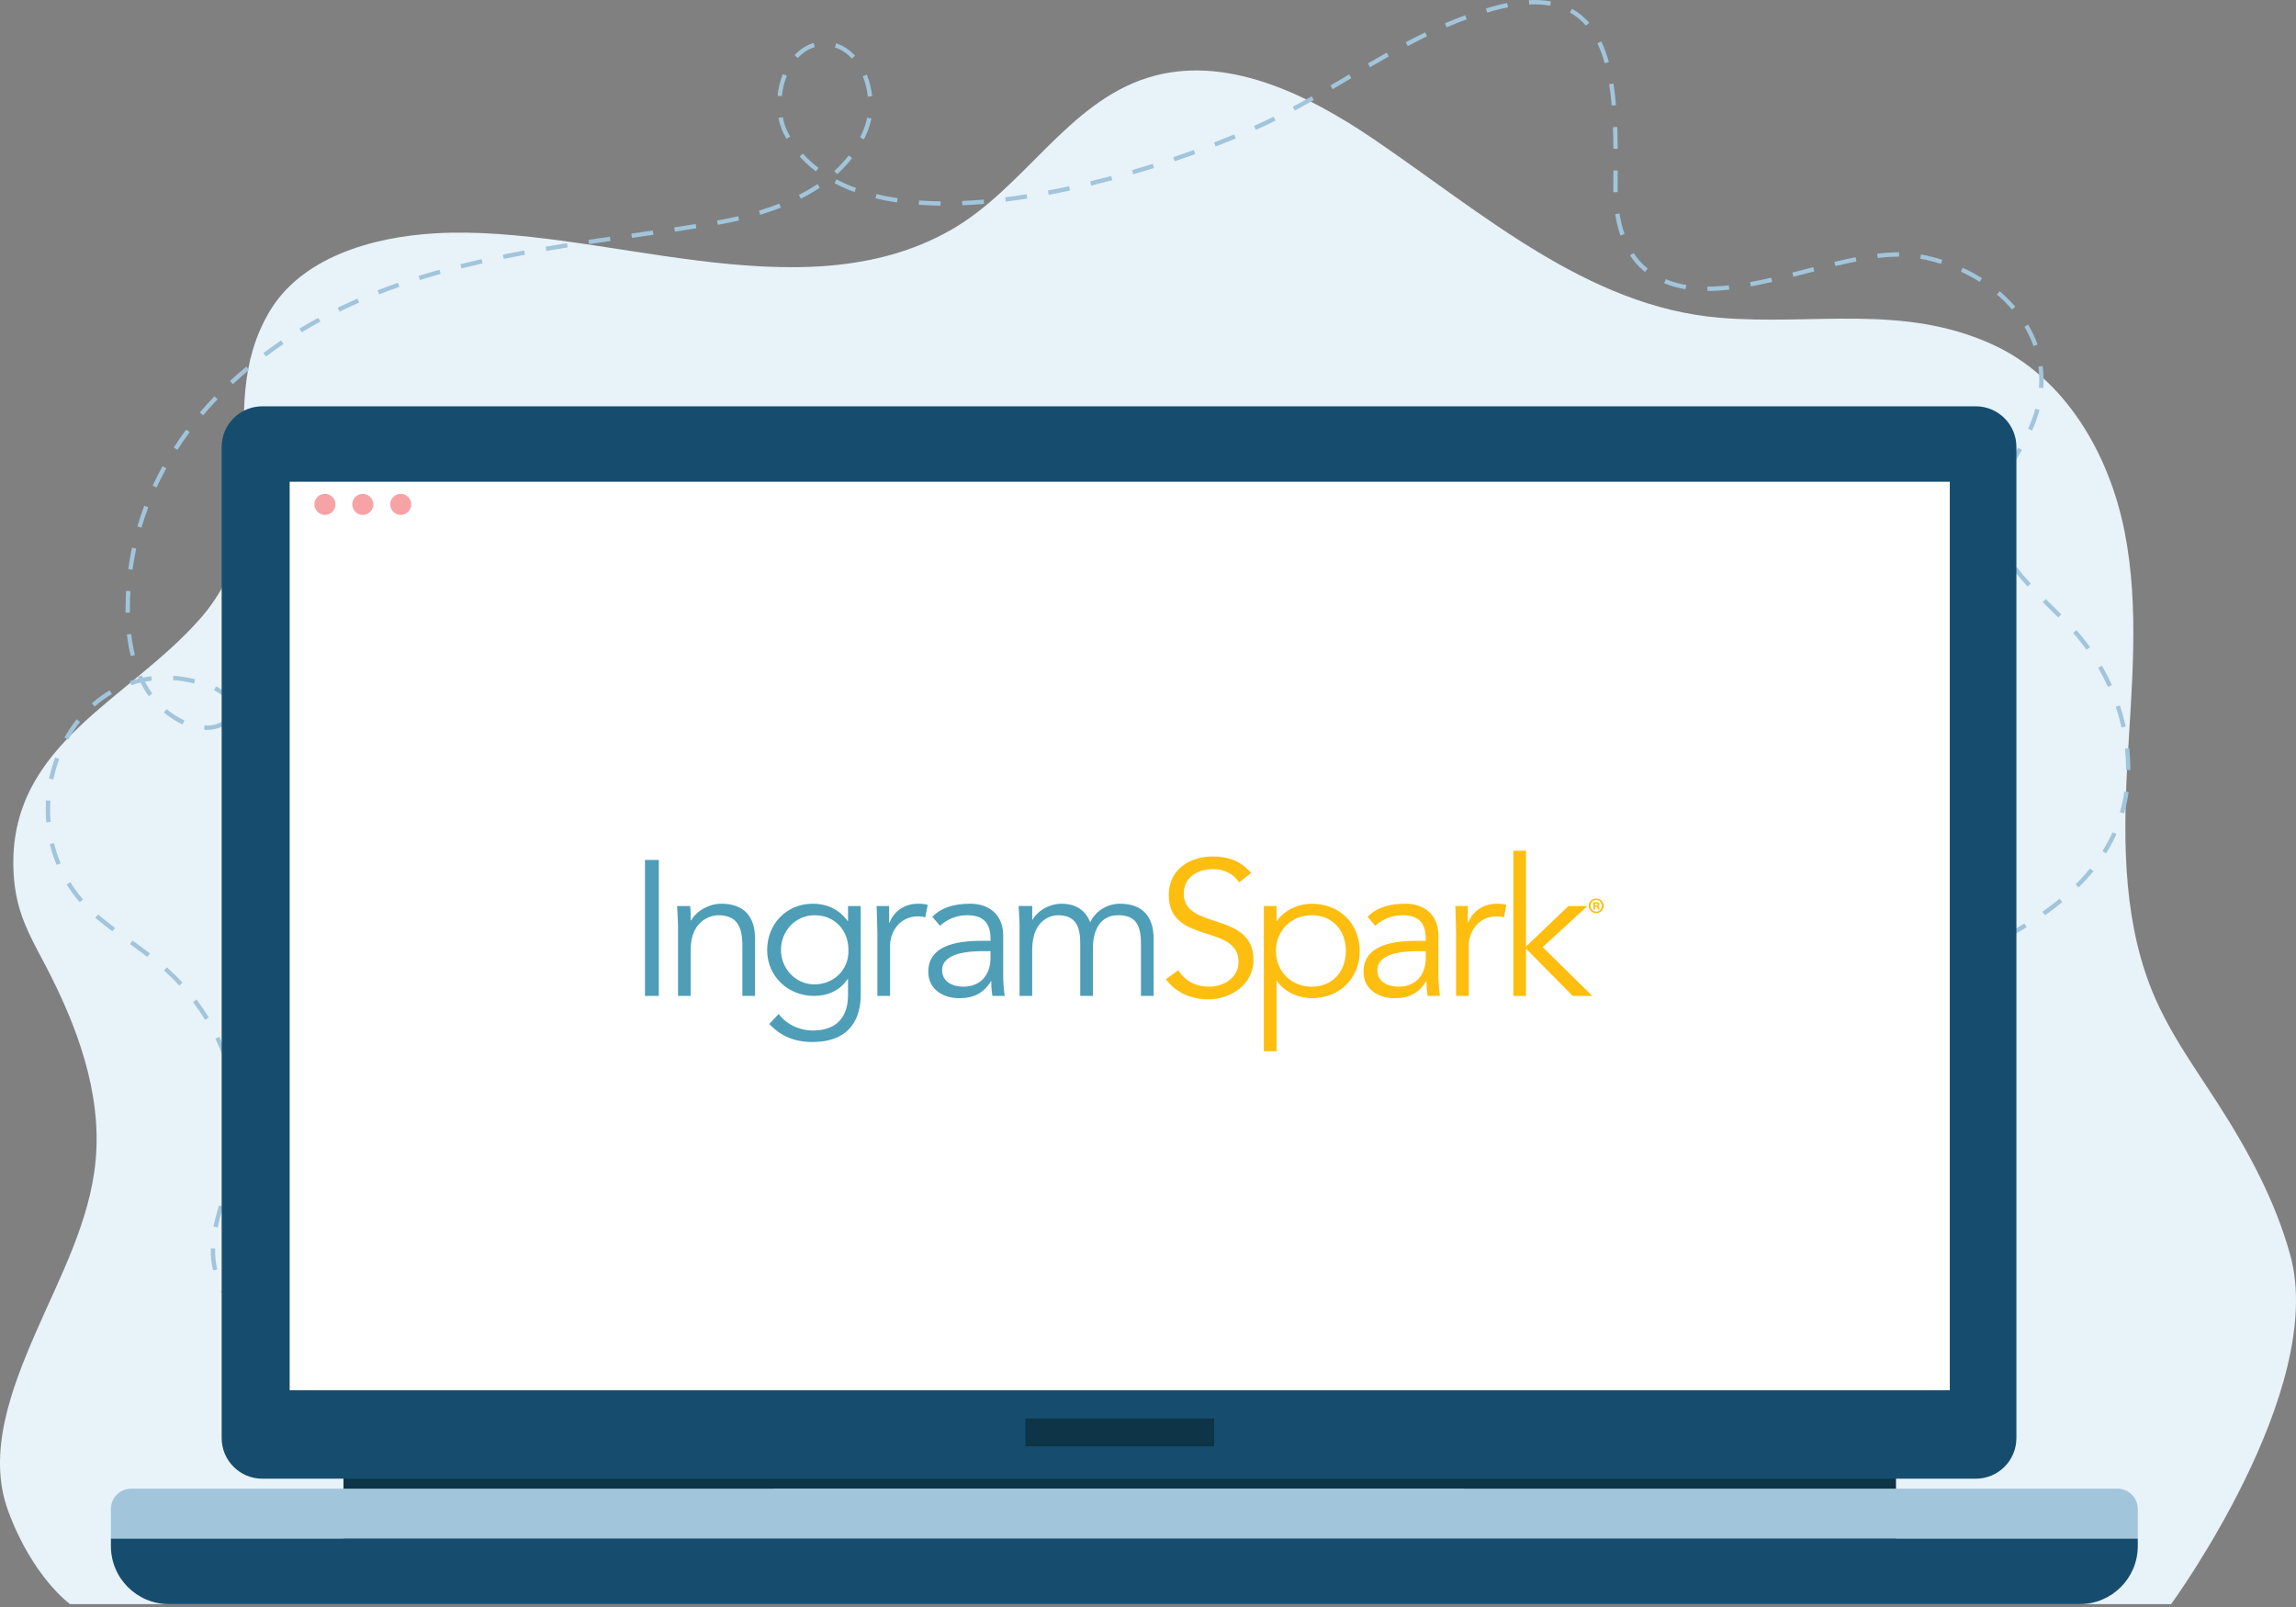 <svg width="500" height="350" viewBox="0 0 500 350" fill="none" xmlns="http://www.w3.org/2000/svg">
<rect x="0" y="0" width="500" height="350" fill="#808080" stroke="none"/>
<g clip-path="url(#clip0_105_69)">
<path d="M478.821 233.993C475.339 228.684 471.94 223.326 469.394 217.547C462.467 201.82 462.323 184.11 463.237 167.016C464.152 149.923 465.996 132.621 462.677 115.813C459.359 99.004 449.845 82.318 433.949 75.047C414.367 66.09 394.957 70.934 374.419 69.2C345.717 66.776 322.712 46.306 299.074 30.255C284.59 20.421 266.704 11.649 249.909 16.938C232.426 22.442 222.954 41.03 207.096 50.074C174.035 68.935 130.407 48.757 94.792 50.814C80.797 51.622 65.504 56.167 58.574 68.045C45.793 89.949 62.065 113.689 43.628 134.704C28.086 152.418 2.601 161.847 2.902 188.348C2.94 191.633 3.352 194.928 4.299 198.082C5.583 202.358 7.819 206.29 9.896 210.259C16.799 223.448 22.197 238.022 20.822 252.769C19.589 266.006 13.051 278.114 7.731 290.353C2.411 302.591 -2.834 316.537 1.764 329.035C7.118 343.58 15.256 349.372 15.256 349.372H472.806C472.806 349.372 506.839 302.775 498.758 273.381C495.53 261.636 489.654 250.737 483.034 240.433C481.651 238.279 480.229 236.14 478.821 233.995V233.993Z" fill="#E8F2F9"/>
<path d="M76.824 295.113C75.071 295.036 73.521 294.929 72.086 294.785L72.179 293.847C73.596 293.988 75.128 294.095 76.864 294.17L76.822 295.113H76.824ZM67.373 294.117C65.737 293.805 64.178 293.411 62.741 292.943L63.033 292.045C64.433 292.498 65.954 292.884 67.55 293.187L67.373 294.115V294.117ZM58.311 291.117C57.211 290.552 56.15 289.913 55.161 289.217C54.853 289.003 54.55 288.777 54.253 288.547L54.833 287.8C55.116 288.022 55.409 288.237 55.703 288.445C56.657 289.116 57.68 289.731 58.743 290.276L58.311 291.117V291.117ZM50.782 285.215C49.728 283.966 48.822 282.622 48.089 281.221L48.926 280.785C49.626 282.126 50.492 283.41 51.501 284.606L50.779 285.215H50.782ZM46.394 276.702C46.225 275.991 46.099 275.265 46.019 274.548C45.94 273.842 45.9 273.111 45.9 272.376C45.9 272.217 45.9 272.057 45.904 271.898L46.847 271.92C46.843 272.073 46.843 272.223 46.843 272.376C46.843 273.078 46.881 273.773 46.956 274.444C47.031 275.123 47.151 275.81 47.31 276.485L46.391 276.702H46.394ZM47.407 267.324L46.482 267.133C46.761 265.781 47.131 264.359 47.684 262.524L48.587 262.796C48.043 264.603 47.68 266 47.405 267.324H47.407ZM49.993 258.291L49.09 258.014C49.444 256.859 49.9 255.335 50.264 253.781L50.33 253.496L51.251 253.704C51.229 253.801 51.207 253.898 51.184 253.996C50.815 255.577 50.354 257.122 49.996 258.291H49.993ZM52.019 248.99L51.08 248.895C51.213 247.58 51.282 246.238 51.282 244.908C51.282 244.684 51.282 244.46 51.277 244.237L52.223 244.221C52.227 244.449 52.229 244.68 52.229 244.91C52.229 246.271 52.161 247.646 52.023 248.992L52.019 248.99ZM50.93 239.583C50.728 238.056 50.436 236.512 50.064 234.996L50.981 234.77C51.362 236.32 51.66 237.898 51.866 239.459L50.93 239.583ZM48.709 230.528C48.185 229.076 47.576 227.628 46.898 226.22L47.748 225.81C48.439 227.245 49.061 228.724 49.595 230.207L48.707 230.528H48.709ZM384.814 225.883L384.524 224.984C386.009 224.504 387.517 224.006 389.003 223.506L389.304 224.4C387.816 224.903 386.304 225.401 384.814 225.883V225.883ZM393.774 222.861L393.461 221.971C394.929 221.455 396.421 220.922 397.903 220.382L398.226 221.269C396.742 221.812 395.246 222.348 393.776 222.864L393.774 222.861ZM44.667 222.115C43.858 220.791 42.975 219.489 42.041 218.25L42.796 217.681C43.75 218.947 44.651 220.273 45.475 221.624L44.669 222.115H44.667ZM402.656 219.616L402.322 218.732C403.774 218.181 405.253 217.61 406.721 217.032L407.066 217.911C405.596 218.491 404.113 219.064 402.656 219.616V219.616ZM411.454 216.151L411.098 215.276C412.552 214.683 414.018 214.072 415.452 213.465L415.82 214.335C414.383 214.944 412.913 215.555 411.454 216.151V216.151ZM39.05 214.659C38.151 213.682 37.203 212.737 36.231 211.847C36.061 211.692 35.891 211.537 35.718 211.384L36.347 210.678C36.522 210.835 36.696 210.992 36.871 211.15C37.863 212.057 38.831 213.023 39.747 214.019L39.052 214.659H39.05ZM420.164 212.467L419.785 211.601C421.226 210.97 422.674 210.326 424.093 209.684L424.483 210.545C423.062 211.189 421.607 211.836 420.164 212.467ZM428.778 208.568L428.377 207.714L428.473 207.669C429.969 206.97 431.326 206.314 432.617 205.668L433.04 206.514C431.74 207.162 430.377 207.82 428.873 208.526L428.778 208.57V208.568ZM32.094 208.413C30.829 207.446 29.528 206.505 28.303 205.621L28.855 204.855C30.086 205.743 31.394 206.688 32.667 207.663L32.094 208.413V208.413ZM437.242 204.317L436.788 203.489C438.214 202.71 439.582 201.92 440.857 201.138L441.351 201.944C440.063 202.732 438.681 203.531 437.242 204.317V204.317ZM24.478 202.836C23.222 201.898 22.142 201.052 21.179 200.248C21.035 200.129 20.891 200.007 20.75 199.885L21.365 199.17C21.502 199.287 21.642 199.407 21.781 199.522C22.733 200.315 23.798 201.151 25.04 202.079L24.476 202.836H24.478ZM445.329 199.34L444.787 198.568C446.104 197.645 447.362 196.693 448.524 195.738L449.124 196.469C447.944 197.439 446.667 198.404 445.329 199.34ZM17.364 196.502C16.319 195.287 15.365 193.987 14.53 192.641L15.334 192.143C16.142 193.449 17.068 194.709 18.082 195.887L17.367 196.502H17.364ZM452.666 193.281L452.002 192.61C453.134 191.492 454.19 190.33 455.142 189.156L455.875 189.752C454.9 190.952 453.82 192.141 452.666 193.281V193.281ZM12.332 188.381C11.721 186.916 11.221 185.384 10.842 183.827L11.761 183.606C12.126 185.114 12.611 186.597 13.204 188.018L12.332 188.381V188.381ZM458.646 185.871L457.845 185.37C458.671 184.047 459.41 182.667 460.039 181.268L460.9 181.656C460.251 183.092 459.494 184.511 458.646 185.869V185.871ZM10.076 179.101C10.001 178.206 9.961 177.296 9.961 176.393C9.961 175.704 9.983 175.005 10.027 174.314L10.97 174.374C10.928 175.045 10.906 175.724 10.906 176.393C10.906 177.267 10.944 178.153 11.017 179.021L10.076 179.101V179.101ZM462.554 177.168L461.646 176.907C462.071 175.437 462.399 173.907 462.62 172.357L463.555 172.492C463.327 174.084 462.99 175.658 462.552 177.17L462.554 177.168ZM11.608 169.771L10.685 169.574C11.019 168.011 11.469 166.466 12.024 164.98L12.91 165.31C12.37 166.753 11.934 168.255 11.608 169.771V169.771ZM463.924 167.725L462.979 167.714C462.979 167.553 462.981 167.389 462.981 167.227C462.981 165.855 462.906 164.451 462.755 163.056L463.694 162.954C463.847 164.382 463.924 165.819 463.924 167.225C463.924 167.391 463.924 167.557 463.922 167.725H463.924ZM14.856 161.095L14.032 160.634C14.82 159.224 15.717 157.884 16.698 156.654L17.437 157.242C16.488 158.436 15.62 159.731 14.856 161.097V161.095ZM45.032 158.969C44.888 158.969 44.744 158.965 44.602 158.958L44.481 158.952L44.543 158.008L44.656 158.015C44.779 158.022 44.906 158.026 45.032 158.026C46.418 158.026 47.791 157.614 48.703 156.924L49.274 157.676C48.187 158.5 46.642 158.971 45.034 158.971L45.032 158.969ZM461.998 158.449C461.666 156.946 461.245 155.431 460.75 153.948L461.646 153.649C462.153 155.164 462.583 156.711 462.921 158.245L462 158.449H461.998ZM39.765 157.763C38.337 157.127 36.962 156.253 35.68 155.164L36.291 154.444C37.505 155.476 38.802 156.301 40.148 156.899L39.765 157.763V157.763ZM20.623 153.882L19.999 153.173C21.217 152.102 22.525 151.154 23.889 150.355L24.367 151.17C23.054 151.938 21.797 152.85 20.625 153.882H20.623ZM49.759 153.273C49.312 152.168 48.198 151.125 46.626 150.335L47.051 149.491C48.827 150.384 50.1 151.601 50.633 152.919L49.759 153.273V153.273ZM32.408 151.619C31.731 150.689 31.122 149.697 30.599 148.668C29.911 148.829 29.231 149.024 28.562 149.25L28.259 148.356C28.888 148.143 29.53 147.957 30.179 147.798C30.123 147.678 30.07 147.559 30.017 147.441L30.88 147.061C30.958 147.238 31.038 147.413 31.119 147.587C31.724 147.466 32.333 147.366 32.946 147.293L33.061 148.229C32.556 148.291 32.054 148.369 31.556 148.464C32.029 149.37 32.572 150.242 33.17 151.063L32.406 151.619H32.408ZM459.043 149.598C458.405 148.183 457.688 146.782 456.913 145.435L457.732 144.964C458.522 146.337 459.253 147.765 459.904 149.208L459.043 149.595V149.598ZM42.26 148.856C40.724 148.477 39.183 148.229 37.682 148.121L37.75 147.18C39.304 147.291 40.898 147.548 42.486 147.939L42.26 148.856V148.856ZM28.476 142.898C28.106 141.424 27.823 139.841 27.633 138.191L28.571 138.085C28.755 139.693 29.032 141.236 29.39 142.668L28.474 142.898H28.476ZM454.382 141.508C453.468 140.235 452.487 139.006 451.467 137.857L452.173 137.231C453.216 138.404 454.218 139.657 455.151 140.957L454.382 141.508ZM448.216 134.472C447.623 133.881 447.021 133.29 446.417 132.699C445.896 132.187 445.372 131.674 444.851 131.158L445.515 130.487C446.036 131.003 446.556 131.514 447.076 132.023C447.683 132.619 448.285 133.21 448.881 133.803L448.214 134.472H448.216ZM27.343 133.436C27.338 133.175 27.338 132.913 27.338 132.652C27.338 131.802 27.358 130.914 27.396 130.013C27.413 129.566 27.438 129.123 27.464 128.68L28.407 128.738C28.381 129.174 28.359 129.612 28.339 130.051C28.301 130.939 28.284 131.813 28.284 132.65C28.284 132.907 28.284 133.164 28.288 133.42L27.343 133.434V133.436ZM441.546 127.755C440.346 126.451 439.343 125.255 438.48 124.102L439.237 123.537C440.08 124.667 441.063 125.838 442.241 127.117L441.546 127.757V127.755ZM28.863 124.08L27.927 123.954C28.14 122.386 28.414 120.81 28.74 119.271L29.663 119.468C29.34 120.985 29.072 122.537 28.861 124.082L28.863 124.08ZM435.927 120.042C435.165 118.532 434.618 117.002 434.3 115.499L435.223 115.304C435.528 116.75 436.035 118.16 436.77 119.619L435.927 120.044V120.042ZM30.81 114.925L29.904 114.66C30.347 113.147 30.854 111.631 31.41 110.15L32.293 110.482C31.744 111.941 31.246 113.435 30.81 114.923V114.925ZM434.953 110.75L434.012 110.666C434.149 109.14 434.512 107.602 435.117 105.963L436.002 106.291C435.427 107.849 435.083 109.308 434.953 110.752V110.75ZM34.104 106.165L33.247 105.768C33.907 104.345 34.631 102.917 35.399 101.529L36.225 101.987C35.468 103.355 34.755 104.761 34.104 106.165V106.165ZM437.964 102.073L437.133 101.624C437.683 100.61 438.271 99.594 438.843 98.611C439.055 98.243 439.268 97.878 439.48 97.51L440.299 97.982C440.089 98.35 439.874 98.717 439.662 99.085C439.095 100.061 438.508 101.07 437.966 102.073H437.964ZM38.634 97.966L37.841 97.453C38.691 96.14 39.603 94.827 40.555 93.554L41.312 94.119C40.374 95.376 39.473 96.671 38.636 97.966H38.634ZM442.52 93.764L441.661 93.375C442.316 91.927 442.848 90.457 443.24 89.011L444.152 89.257C443.749 90.753 443.2 92.27 442.522 93.764H442.52ZM44.233 90.45L43.513 89.839C44.525 88.648 45.594 87.461 46.695 86.312L47.377 86.965C46.289 88.099 45.233 89.272 44.233 90.45V90.45ZM444.969 84.526L444.028 84.455C444.07 83.886 444.092 83.31 444.092 82.743C444.092 81.772 444.028 80.795 443.902 79.843L444.838 79.719C444.969 80.713 445.035 81.732 445.035 82.743C445.035 83.332 445.013 83.932 444.969 84.526V84.526ZM50.719 83.671L50.075 82.98C51.218 81.915 52.415 80.859 53.635 79.839L54.242 80.563C53.035 81.57 51.851 82.615 50.722 83.669L50.719 83.671ZM57.922 77.647L57.355 76.892C58.606 75.951 59.905 75.026 61.218 74.136L61.747 74.917C60.448 75.796 59.161 76.715 57.924 77.645L57.922 77.647ZM442.826 75.358C442.321 73.927 441.661 72.522 440.864 71.176L441.677 70.695C442.505 72.094 443.191 73.558 443.716 75.046L442.826 75.36V75.358ZM65.701 72.38L65.21 71.574C66.549 70.757 67.933 69.96 69.319 69.201L69.773 70.029C68.4 70.779 67.03 71.572 65.701 72.38ZM73.948 67.87L73.534 67.022C74.15 66.721 74.774 66.424 75.392 66.139C76.198 65.765 77.021 65.395 77.84 65.036L78.219 65.902C77.406 66.256 76.589 66.624 75.79 66.993C75.177 67.277 74.559 67.573 73.948 67.87V67.87ZM438.159 67.418C437.171 66.269 436.062 65.167 434.862 64.146L435.475 63.427C436.711 64.478 437.855 65.614 438.876 66.803L438.159 67.418V67.418ZM82.563 64.106L82.219 63.228C83.663 62.663 85.159 62.109 86.663 61.585L86.975 62.477C85.483 62.999 83.997 63.549 82.565 64.109L82.563 64.106ZM371.842 63.365L371.825 62.419C373.279 62.419 374.842 62.327 376.485 62.145L376.589 63.084C374.911 63.27 373.315 63.365 371.845 63.365H371.842ZM367.042 62.991C365.384 62.712 363.823 62.269 362.406 61.676L362.772 60.806C364.122 61.372 365.612 61.795 367.2 62.061L367.042 62.993V62.991ZM381.289 62.377L381.119 61.45C382.531 61.188 384.037 60.874 385.721 60.484L385.934 61.406C384.236 61.797 382.717 62.116 381.291 62.38L381.289 62.377ZM431.116 61.392C429.821 60.571 428.444 59.82 427.027 59.163L427.425 58.306C428.88 58.981 430.292 59.749 431.623 60.593L431.118 61.39L431.116 61.392ZM91.438 60.998L91.157 60.097C92.632 59.637 94.159 59.183 95.698 58.753L95.953 59.663C94.423 60.09 92.904 60.542 91.438 61V60.998ZM390.535 60.281L390.302 59.367C391.312 59.11 392.319 58.848 393.324 58.589L394.874 58.189L395.109 59.103L393.559 59.504C392.551 59.765 391.542 60.026 390.532 60.283L390.535 60.281ZM358.24 59.222C358.105 59.116 357.972 59.006 357.839 58.895C356.761 57.987 355.796 56.891 354.974 55.638L355.765 55.12C356.535 56.296 357.438 57.323 358.448 58.173C358.574 58.279 358.7 58.381 358.827 58.483L358.24 59.222V59.222ZM100.504 58.456L100.274 57.54C101.764 57.166 103.314 56.798 104.879 56.444L105.087 57.365C103.529 57.717 101.988 58.082 100.504 58.454V58.456ZM399.685 57.958L399.466 57.04C401.19 56.626 402.707 56.291 404.097 56.017L404.279 56.942C402.899 57.215 401.398 57.547 399.685 57.956V57.958ZM422.688 57.476C421.206 57.004 419.685 56.623 418.167 56.344L418.337 55.417C419.894 55.702 421.454 56.094 422.973 56.577L422.688 57.476ZM109.697 56.38L109.508 55.454C111.003 55.151 112.564 54.848 114.151 54.553L114.324 55.481C112.741 55.773 111.184 56.077 109.697 56.38ZM408.908 56.192L408.795 55.255C410.473 55.051 411.985 54.952 413.418 54.952H413.564L413.559 55.897H413.418C412.023 55.897 410.549 55.995 408.908 56.194V56.192ZM118.966 54.657L118.807 53.725C120.299 53.471 121.825 53.221 123.472 52.959L123.62 53.891C121.975 54.153 120.454 54.403 118.966 54.655V54.657ZM128.283 53.174L128.143 52.24C129.702 52.005 131.26 51.777 132.817 51.549L132.952 52.483C131.395 52.709 129.839 52.939 128.283 53.172V53.174ZM137.625 51.81L137.49 50.876L137.579 50.863C139.109 50.644 140.636 50.424 142.162 50.203L142.297 51.137C140.771 51.359 139.242 51.578 137.712 51.797L137.623 51.81H137.625ZM352.88 51.292C352.386 49.86 352.005 48.29 351.746 46.627L352.678 46.481C352.929 48.089 353.296 49.603 353.772 50.982L352.88 51.29V51.292ZM146.973 50.449L146.833 49.514C148.509 49.264 150.032 49.03 151.496 48.797L151.644 49.729C150.178 49.962 148.651 50.196 146.973 50.449V50.449ZM156.309 48.961L156.145 48.031C157.724 47.752 159.273 47.435 160.748 47.09L160.963 48.009C159.47 48.359 157.905 48.678 156.309 48.961V48.961ZM165.556 46.782L165.282 45.879C166.821 45.412 168.311 44.896 169.71 44.347L170.055 45.226C168.632 45.784 167.117 46.306 165.556 46.782V46.782ZM204.818 44.79C203.193 44.774 201.597 44.71 200.072 44.602L200.138 43.661C201.646 43.769 203.222 43.831 204.827 43.847L204.818 44.792V44.79ZM209.565 44.712L209.525 43.769C211.046 43.705 212.625 43.605 214.219 43.468L214.299 44.409C212.691 44.546 211.097 44.65 209.563 44.712H209.565ZM195.343 44.093C193.724 43.856 192.15 43.554 190.665 43.196L190.886 42.277C192.343 42.629 193.888 42.923 195.48 43.158L195.343 44.093V44.093ZM219.016 43.911L218.899 42.974C220.418 42.786 221.985 42.563 223.562 42.312L223.71 43.245C222.125 43.497 220.546 43.721 219.016 43.911V43.911ZM174.41 43.282L173.983 42.441C175.415 41.712 176.77 40.922 178.012 40.092L178.537 40.876C177.264 41.728 175.876 42.536 174.41 43.282V43.282ZM228.379 42.43L228.204 41.502C229.719 41.214 231.271 40.898 232.82 40.561L233.022 41.484C231.463 41.823 229.902 42.142 228.379 42.43ZM351.341 41.861C351.337 41.593 351.332 41.325 351.332 41.059V40.962C351.332 39.957 351.337 38.927 351.341 37.88L351.346 37.125L352.291 37.13L352.287 37.885C352.282 38.93 352.278 39.957 352.278 40.962V41.059C352.278 41.318 352.28 41.58 352.287 41.841L351.341 41.861V41.861ZM186.095 41.828C184.552 41.267 183.08 40.619 181.718 39.899L182.159 39.065C183.48 39.764 184.913 40.395 186.416 40.94L186.093 41.828H186.095ZM237.636 40.417L237.412 39.501C238.913 39.136 240.45 38.741 241.979 38.33L242.225 39.242C240.689 39.654 239.146 40.05 237.638 40.417H237.636ZM246.784 37.964L246.518 37.059C248.008 36.623 249.527 36.164 251.03 35.691L251.313 36.592C249.803 37.068 248.28 37.528 246.781 37.967L246.784 37.964ZM182.316 37.938L181.681 37.238C182.852 36.175 183.912 35.033 184.831 33.844L185.577 34.422C184.623 35.655 183.525 36.837 182.314 37.938H182.316ZM177.676 37.327C176.387 36.346 175.198 35.255 174.138 34.083L174.837 33.45C175.858 34.579 177.005 35.631 178.247 36.576L177.676 37.327V37.327ZM255.814 35.122L255.513 34.227C257.003 33.725 258.502 33.202 259.965 32.675L260.286 33.563C258.816 34.092 257.313 34.617 255.816 35.122H255.814ZM351.348 32.407C351.335 30.663 351.306 29.12 351.253 27.694L352.196 27.661C352.247 29.095 352.278 30.645 352.291 32.401L351.346 32.407H351.348ZM264.723 31.909L264.384 31.028C265.879 30.452 267.351 29.866 268.764 29.284L269.124 30.156C267.705 30.742 266.224 31.331 264.725 31.909H264.723ZM188.139 30.357L187.295 29.934C187.594 29.339 187.871 28.721 188.116 28.099C188.424 27.322 188.663 26.489 188.825 25.626L189.753 25.801C189.58 26.726 189.323 27.616 188.993 28.449C188.736 29.095 188.449 29.737 188.139 30.357V30.357ZM171.271 30.229L171.142 30.016C170.381 28.732 169.836 27.278 169.528 25.688L170.456 25.509C170.744 26.99 171.246 28.345 171.955 29.534L172.079 29.737L171.271 30.227V30.229ZM273.479 28.285L273.094 27.424C273.918 27.054 274.712 26.689 275.461 26.334C276.083 26.04 276.718 25.732 277.351 25.418L277.772 26.264C277.132 26.58 276.492 26.89 275.866 27.189C275.113 27.546 274.312 27.913 273.481 28.285H273.479ZM281.979 24.087L281.531 23.255C282.831 22.558 284.179 21.809 285.654 20.972L286.121 21.794C284.64 22.635 283.285 23.386 281.981 24.087H281.979ZM350.98 23C350.841 21.34 350.655 19.772 350.427 18.344L351.359 18.196C351.589 19.648 351.777 21.238 351.919 22.921L350.978 23H350.98ZM188.991 21.059C188.827 19.507 188.457 18.012 187.891 16.617L188.765 16.261C189.365 17.738 189.757 19.319 189.93 20.959L188.991 21.056V21.059ZM170.266 20.944L169.327 20.848C169.493 19.208 169.88 17.625 170.478 16.146L171.353 16.5C170.788 17.897 170.423 19.392 170.266 20.944V20.944ZM290.212 19.427L289.734 18.612C290.945 17.902 292.154 17.189 293.363 16.474L293.801 16.215L294.281 17.027L293.843 17.286C292.634 18.001 291.423 18.716 290.21 19.427H290.212ZM298.351 14.636L297.875 13.821C299.398 12.934 300.739 12.163 301.977 11.468L302.44 12.291C301.207 12.985 299.869 13.753 298.351 14.638V14.636ZM349.455 13.777C349.012 12.176 348.474 10.713 347.859 9.429L348.711 9.022C349.351 10.357 349.907 11.871 350.367 13.525L349.457 13.777H349.455ZM185.508 12.765C184.424 11.585 183.182 10.766 181.816 10.33L182.101 9.431C183.627 9.916 185.006 10.824 186.204 12.126L185.508 12.765ZM173.735 12.65L173.042 12.008C174.251 10.7 175.643 9.807 177.18 9.358L177.445 10.264C176.075 10.664 174.828 11.468 173.737 12.648L173.735 12.65ZM306.573 10.029L306.13 9.194C307.607 8.413 308.989 7.711 310.355 7.049L310.766 7.899C309.411 8.557 308.039 9.252 306.573 10.029V10.029ZM315.039 5.942L314.667 5.074C316.157 4.434 317.643 3.843 319.078 3.318L319.401 4.206C317.982 4.724 316.514 5.309 315.039 5.942V5.942ZM345.379 5.583C344.358 4.412 343.178 3.453 341.87 2.732L342.326 1.904C343.732 2.679 344.998 3.708 346.092 4.961L345.379 5.581V5.583ZM323.855 2.736L323.59 1.831C324.69 1.507 325.801 1.213 326.891 0.952C327.333 0.845 327.774 0.748 328.203 0.662L328.392 1.587C327.973 1.673 327.541 1.769 327.11 1.871C326.036 2.127 324.94 2.417 323.855 2.736V2.736ZM337.588 1.24C336.182 0.985 334.641 0.896 332.999 0.978L332.952 0.035C334.668 -0.051 336.282 0.042 337.756 0.31L337.588 1.24V1.24Z" fill="#A1C5DB"/>
<path d="M412.893 318.351H74.801V335.11H412.893V318.351Z" fill="#0D3447"/>
<path d="M57.127 322.057L430.258 322.057C435.148 322.057 439.113 318.092 439.113 313.201V97.349C439.113 92.458 435.148 88.493 430.258 88.493L57.127 88.493C52.236 88.493 48.272 92.458 48.272 97.349V313.201C48.272 318.092 52.236 322.057 57.127 322.057Z" fill="#164D6E"/>
<path d="M63.08 302.789L424.609 302.789V104.925L63.08 104.925V302.789Z" fill="white"/>
<path d="M84.977 109.853C84.977 111.12 86.004 112.147 87.27 112.147C88.537 112.147 89.564 111.12 89.564 109.853C89.564 108.587 88.537 107.56 87.27 107.56C86.004 107.56 84.977 108.587 84.977 109.853Z" fill="#F7A3A6"/>
<path d="M79.602 112.076C80.826 111.748 81.552 110.49 81.224 109.266C80.896 108.043 79.638 107.317 78.415 107.645C77.191 107.973 76.465 109.23 76.793 110.454C77.121 111.677 78.378 112.403 79.602 112.076Z" fill="#F7A3A6"/>
<path d="M72.448 111.4C73.306 110.468 73.246 109.017 72.314 108.159C71.381 107.301 69.93 107.362 69.073 108.294C68.215 109.226 68.275 110.677 69.207 111.535C70.139 112.392 71.591 112.332 72.448 111.4Z" fill="#F7A3A6"/>
<path d="M28.58 324.23H461.115C463.559 324.23 465.543 326.214 465.543 328.658V335.11H24.152V328.658C24.152 326.214 26.136 324.23 28.58 324.23Z" fill="#A1C5DB"/>
<path d="M24.152 335.11H465.543V336.742C465.543 343.711 459.884 349.37 452.914 349.37H36.781C29.811 349.37 24.152 343.711 24.152 336.742V335.11Z" fill="#164D6E"/>
<g style="mix-blend-mode:multiply">
<path d="M318.794 324.23H168.496C168.496 328.858 173.674 332.61 180.062 332.61H307.228C313.615 332.61 318.794 328.858 318.794 324.23Z" fill="#A1C5DB"/>
</g>
<path d="M264.402 308.945H223.289V315.014H264.402V308.945Z" fill="#0D3447"/>
<path d="M222.022 216.905H224.783V206.867C224.783 199.71 229.634 199.335 230.305 199.335C234.113 199.335 235.242 201.509 235.242 205.483V216.905H238.003V206.489C238.003 202.849 239.424 199.333 243.526 199.333C247.332 199.333 248.463 201.507 248.463 205.481V216.903H251.222V204.476C251.222 199.625 248.838 196.825 243.861 196.825C241.226 196.825 238.547 198.372 237.42 200.883C236.125 197.538 233.32 196.825 231.186 196.825C228.846 196.825 226.211 198.036 224.87 200.294H224.788V197.325H221.816C221.898 198.789 222.027 200.21 222.027 201.678V216.903L222.022 216.905ZM214.329 204.899C209.644 204.899 202.155 205.315 202.155 211.674C202.155 215.482 205.418 217.406 208.887 217.406C212.026 217.406 214.203 216.316 215.79 213.726H215.872C215.872 214.771 215.954 215.942 216.122 216.903H218.801C218.633 215.856 218.465 214.014 218.465 212.51V203.768C218.465 198.997 215.157 196.825 211.309 196.825C207.461 196.825 204.825 197.828 203.029 199.67L204.701 201.636C206.374 200.128 208.382 199.335 210.685 199.335C214.072 199.335 215.704 201.009 215.704 204.399V204.901H214.325L214.329 204.899ZM215.708 207.157V208.579C215.708 212.054 213.787 214.895 209.768 214.895C207.552 214.895 205.168 213.892 205.168 211.297C205.168 207.365 211.482 207.155 214.285 207.155H215.706L215.708 207.157ZM191.072 216.905H193.832V205.862C193.832 203.225 195.714 199.586 199.899 199.586C200.651 199.586 201.149 199.67 201.488 199.796L202.031 197.075C201.446 196.909 200.773 196.827 199.98 196.827C196.549 196.827 194.501 198.875 193.706 200.969H193.622V197.33H190.901C190.985 200.174 191.069 201.682 191.069 203.436V216.907L191.072 216.905ZM167.522 223.013C170.032 225.69 173.046 226.943 176.936 226.943C185.72 226.943 187.436 221.005 187.436 216.739V197.327H184.675V200.591H184.594C182.331 197.538 179.362 196.825 177.02 196.825C171.246 196.825 167.061 201.257 167.061 206.949C167.061 212.641 171.622 216.905 177.27 216.905C180.115 216.905 182.833 215.858 184.594 213.226H184.675V216.739C184.675 220.961 182.667 224.435 177.06 224.435C173.92 224.435 171.204 223.013 169.572 220.837L167.522 223.011V223.013ZM177.356 214.397C173.256 214.397 170.075 210.965 170.075 206.865C170.075 202.765 173.256 199.335 177.356 199.335C181.957 199.335 184.76 202.767 184.76 206.865C184.928 211.381 181.37 214.397 177.356 214.397M147.446 197.327C147.528 198.749 147.656 200.591 147.656 201.636V216.905H150.417V206.865C150.417 199.712 155.773 199.335 156.357 199.335C160.457 199.335 161.67 201.722 161.67 206.07V216.905H164.431V204.478C164.431 199.628 162.045 196.827 157.068 196.827C154.475 196.827 151.712 198.332 150.499 200.464H150.417C150.417 199.419 150.417 198.372 150.291 197.327H147.446V197.327ZM140.461 187.287H143.474V216.905H140.461V187.287Z" fill="#4E9EB8"/>
<path d="M332.319 185.279H329.56V216.905H332.319V206.615L342.485 216.905H346.751L335.959 206.281L345.707 197.33H341.564L332.319 206.155V185.279V185.279ZM317.096 216.905H319.854V205.862C319.854 203.225 321.736 199.586 325.921 199.586C326.673 199.586 327.178 199.67 327.51 199.796L328.053 197.075C327.468 196.909 326.799 196.827 326.005 196.827C322.573 196.827 320.523 198.875 319.726 200.969H319.644V197.33H316.928C317.007 200.175 317.094 201.682 317.094 203.436V216.908L317.096 216.905ZM309.106 204.899C304.423 204.899 296.933 205.315 296.933 211.674C296.933 215.482 300.195 217.406 303.666 217.406C306.805 217.406 308.98 216.316 310.569 213.726H310.651C310.651 214.771 310.735 215.94 310.903 216.903H313.578C313.412 215.856 313.244 214.014 313.244 212.511V203.768C313.244 198.997 309.938 196.825 306.09 196.825C302.242 196.825 299.606 197.828 297.808 199.67L299.482 201.636C301.153 200.128 303.161 199.336 305.464 199.336C308.853 199.336 310.485 201.009 310.485 204.399V204.901H309.101L309.106 204.899ZM310.489 207.157V208.579C310.489 212.055 308.565 214.895 304.547 214.895C302.331 214.895 299.947 213.892 299.947 211.297C299.947 207.366 306.263 207.155 309.066 207.155H310.487L310.489 207.157ZM275.228 228.954H277.989V213.642H278.071C279.871 216.279 283.092 217.408 285.682 217.408C291.793 217.408 296.099 213.018 296.099 207.12C296.099 201.222 291.793 196.832 285.682 196.832C283.092 196.832 279.868 197.961 278.071 200.598H277.989V197.334H275.228V228.958V228.954ZM285.684 199.336C290.245 199.336 293.09 202.725 293.09 207.115C293.09 211.506 290.245 214.895 285.684 214.895C281.124 214.895 277.863 211.508 277.863 207.115C277.863 202.723 281.168 199.336 285.684 199.336ZM269.833 192.182C268.538 190.258 266.611 189.293 264.103 189.293C261.008 189.293 257.787 190.925 257.787 194.649C257.787 202.639 272.97 198.415 272.97 209.081C272.97 214.479 267.907 217.656 263.226 217.656C259.624 217.656 256.155 216.361 253.895 213.266L256.615 211.297C257.871 213.474 260.253 214.897 263.348 214.897C266.443 214.897 269.709 212.971 269.709 209.5C269.709 201.133 254.523 205.774 254.523 194.941C254.523 189.209 259.292 186.532 264.103 186.532C267.448 186.532 270.125 187.451 272.467 190.13L269.833 192.18V192.182Z" fill="#FEBE10"/>
<path d="M347.365 197.206H347.538C347.744 197.206 347.905 197.138 347.905 196.974C347.905 196.83 347.799 196.732 347.567 196.732C347.469 196.732 347.403 196.741 347.365 196.75V197.206ZM347.356 198.105H346.989V196.518C347.133 196.491 347.336 196.469 347.598 196.469C347.897 196.469 348.032 196.518 348.147 196.586C348.233 196.653 348.302 196.779 348.302 196.934C348.302 197.109 348.169 197.244 347.974 197.301V197.319C348.129 197.379 348.215 197.494 348.264 197.707C348.313 197.948 348.339 198.045 348.379 198.105H347.983C347.934 198.045 347.905 197.899 347.857 197.715C347.83 197.543 347.733 197.465 347.527 197.465H347.354V198.105H347.356ZM346.378 197.273C346.378 197.979 346.9 198.541 347.615 198.541C348.331 198.541 348.824 197.979 348.824 197.282C348.824 196.584 348.313 196.006 347.607 196.006C346.9 196.006 346.378 196.575 346.378 197.273ZM349.232 197.273C349.232 198.172 348.525 198.88 347.607 198.88C346.688 198.88 345.973 198.174 345.973 197.273C345.973 196.372 346.697 195.688 347.607 195.688C348.516 195.688 349.232 196.394 349.232 197.273Z" fill="#FEBE10"/>
</g>
<defs>
<clipPath id="clip0_105_69">
<rect width="500" height="349.37" fill="white"/>
</clipPath>
</defs>
</svg>
